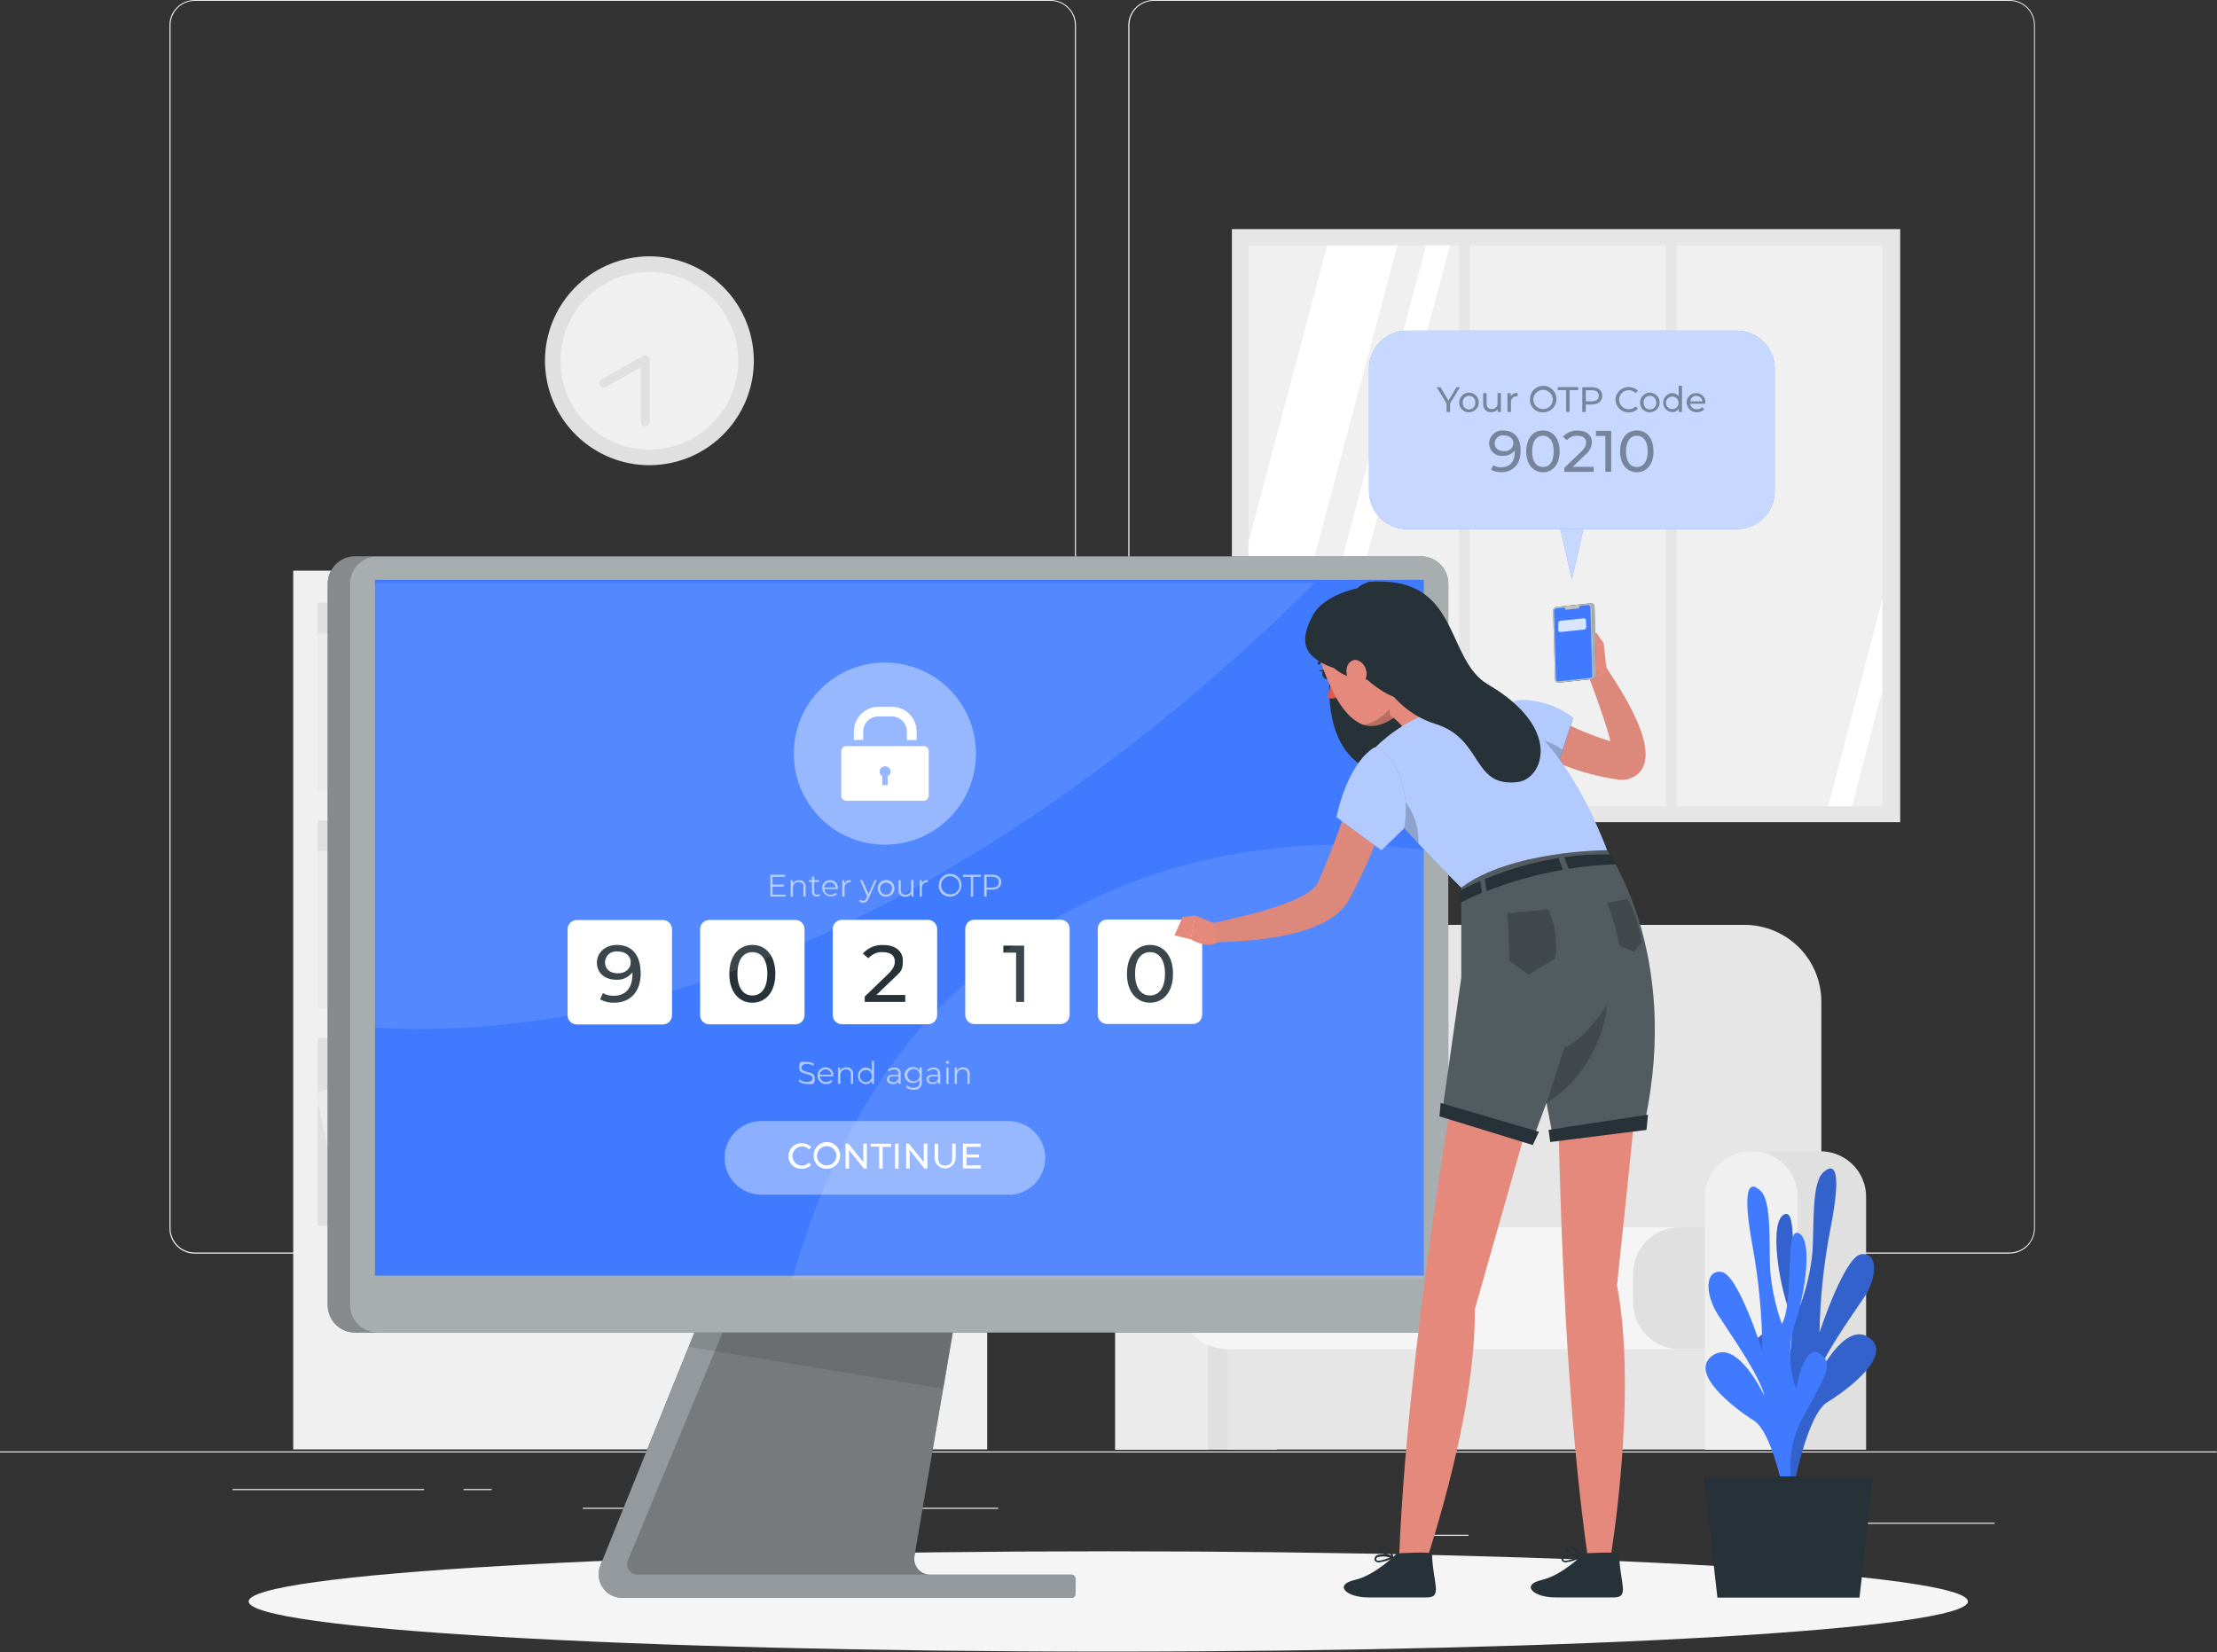 <?xml version="1.0" encoding="UTF-8"?>
<svg id="Layer_1" data-name="Layer 1" xmlns="http://www.w3.org/2000/svg" version="1.1" viewBox="0 0 2210 1647">
  <rect x="0" y="0" width="2210" height="1647" fill="#333333" stroke="none"/>
  <defs>
    <style>
      .cls-1 { fill: #de5753; }

      .cls-1, .cls-2, .cls-3, .cls-4, .cls-5, .cls-6, .cls-7, .cls-8, .cls-9, .cls-10, .cls-11, .cls-12, .cls-13, .cls-14, .cls-15, .cls-16, .cls-17, .cls-18, .cls-19, .cls-20 {
        stroke-width: 0px;
      }

      .cls-2 { fill: #dc897c; }

      .cls-3 { fill: #f5f5f5; }

      .cls-4 { fill: #407bff; }

      .cls-5 { fill: #ebebeb; }

      .cls-6 { fill: #e4897b; }

      .cls-7 { fill: #263238; }

      .cls-8, .cls-10, .cls-11, .cls-12, .cls-13, .cls-14, .cls-16, .cls-19, .cls-20 { isolation: isolate; }

      .cls-8, .cls-10, .cls-11, .cls-12, .cls-14, .cls-16, .cls-17, .cls-20 { fill: #fff; }

      .cls-8, .cls-19 { opacity: .2; }

      .cls-9 { fill: #e0e0e0; }

      .cls-10, .cls-21 { opacity: .5; }

      .cls-11, .cls-22 { opacity: .6; }

      .cls-12 { opacity: .8; }

      .cls-13, .cls-16 { opacity: .1; }

      .cls-13, .cls-19 { fill: #000; }

      .cls-14 { opacity: .7; }

      .cls-15 { fill: #f0f0f0; }

      .cls-18 { fill: #e6e6e6; }

      .cls-20 { opacity: .4; }

      /* Animation for password1, password2, passwordcopy, messagebubble */
      @keyframes fade {
        0%, 100% { opacity: 0; }
        50% { opacity: 1; }
      }

      #messagebubble {
      animation: fade 5s infinite;
      }

      #password2, #passwordcopy {
        animation: fade 5s infinite;
      }

       #password1 {
        animation: fade 12s infinite;
      }

    </style>
  </defs>
  <path class="cls-5" d="M2209.7,1446.9H0v1.1h2209.7v-1.1Z"/>
  <path class="cls-5" d="M1988.3,1518h-146.4v1.1h146.4v-1.1Z"/>
  <path class="cls-5" d="M1463.8,1530h-38.4v1.1h38.4v-1.1Z"/>
  <path class="cls-5" d="M1837.5,1477h-84.8v1.1h84.8v-1.1Z"/>
  <path class="cls-5" d="M422.7,1484.4h-190.9v1.1h190.9v-1.1Z"/>
  <path class="cls-5" d="M490.1,1484.4h-28v1.1h28v-1.1Z"/>
  <path class="cls-5" d="M995,1503.1h-414v1.1h414v-1.1Z"/>
  <path class="cls-5" d="M1047.4,1249.8H194.1c-6.7,0-13.1-2.7-17.8-7.4-4.7-4.7-7.4-11.1-7.4-17.8V25c0-6.6,2.7-13,7.5-17.7C181,2.6,187.4,0,194.1,0h853.3c6.7,0,13.1,2.7,17.8,7.4,4.7,4.7,7.4,11.2,7.4,17.8v1199.3c0,6.7-2.7,13.1-7.4,17.8s-11.2,7.4-17.8,7.4ZM194.1.9c-6.4,0-12.5,2.6-17,7.1-4.5,4.5-7.1,10.7-7.1,17v1199.5c0,6.4,2.5,12.5,7.1,17,4.5,4.5,10.6,7.1,17,7.1h853.3c6.4,0,12.5-2.6,17-7.1,4.5-4.5,7.1-10.7,7.1-17V25c0-6.4-2.6-12.5-7.1-17-4.5-4.5-10.6-7.1-17-7.1H194.1Z"/>
  <path class="cls-5" d="M2003.3,1249.8h-853.4c-6.7,0-13.1-2.7-17.8-7.4s-7.4-11.1-7.4-17.8V25c0-6.7,2.8-13,7.5-17.7,4.7-4.7,11.1-7.3,17.8-7.3h853.4c6.6,0,13,2.7,17.7,7.3,4.7,4.7,7.4,11,7.4,17.7v1199.5c0,6.7-2.7,13.1-7.4,17.8s-11.1,7.4-17.8,7.4ZM1150,.9c-6.4,0-12.5,2.6-17,7.1-4.5,4.5-7.1,10.7-7.1,17v1199.5c0,6.4,2.6,12.5,7.1,17,4.5,4.5,10.7,7.1,17,7.1h853.4c6.4,0,12.5-2.6,17.1-7.1,4.5-4.5,7.1-10.7,7.1-17V25c0-6.4-2.5-12.5-7.1-17-4.5-4.5-10.7-7.1-17.1-7.1h-853.4Z"/>
  <path class="cls-15" d="M984.1,568.9H292.3v876h691.8v-876Z"/>
  <path class="cls-9" d="M959.7,600.9H316.8v187.3h642.9v-187.3Z"/>
  <path class="cls-5" d="M353.3,631.2h-36.5v157h36.5v-157Z"/>
  <path class="cls-5" d="M529.9,631.2h-36.5v157h36.5v-157Z"/>
  <path class="cls-5" d="M730.3,627.2l-36,6.2,26.7,154.7,36-6.2-26.7-154.7Z"/>
  <path class="cls-5" d="M398.5,651.9h-36.5v136.3h36.5v-136.3Z"/>
  <path class="cls-5" d="M482.5,651.9h-36.5v136.3h36.5v-136.3Z"/>
  <path class="cls-5" d="M694.3,651.9h-36.5v136.3h36.5v-136.3Z"/>
  <path class="cls-5" d="M577.8,647.2l-35.6,7.9,29.6,133,35.6-7.9-29.6-133Z"/>
  <path class="cls-5" d="M430.1,623.4h-18.3v164.8h18.3v-164.8Z"/>
  <path class="cls-5" d="M647.3,623.4h-18.3v164.8h18.3v-164.8Z"/>
  <path class="cls-9" d="M316.8,1005.1h642.9v-187.3H316.8v187.3Z"/>
  <path class="cls-5" d="M923.2,1005.1h36.5v-157h-36.5v157Z"/>
  <path class="cls-5" d="M746.6,1005.1h36.5v-157h-36.5v157Z"/>
  <path class="cls-5" d="M519.4,999l36,6.2,26.7-154.7-36-6.2-26.7,154.7Z"/>
  <path class="cls-5" d="M877.9,1005.1h36.5v-136.3h-36.5v136.3Z"/>
  <path class="cls-5" d="M794,1005.1h36.5v-136.3h-36.5v136.3Z"/>
  <path class="cls-5" d="M582.1,1005.1h36.5v-136.3h-36.5v136.3Z"/>
  <path class="cls-5" d="M669.1,997.2l35.6,7.9,29.6-133-35.6-7.9-29.6,133Z"/>
  <path class="cls-5" d="M846.3,1005.1h18.3v-164.8h-18.3v164.8Z"/>
  <path class="cls-5" d="M629.1,1005.1h18.3v-164.8h-18.3v164.8Z"/>
  <path class="cls-5" d="M353.3,848.2h-36.5v157h36.5v-157Z"/>
  <path class="cls-5" d="M398.5,868.8h-36.5v136.3h36.5v-136.3Z"/>
  <path class="cls-5" d="M482.5,868.8h-36.5v136.3h36.5v-136.3Z"/>
  <path class="cls-5" d="M430.1,840.3h-18.3v164.8h18.3v-164.8Z"/>
  <path class="cls-9" d="M959.7,1034.8H316.8v187.3h642.9v-187.3Z"/>
  <path class="cls-5" d="M722.3,1065.1h-36.5v157h36.5v-157Z"/>
  <path class="cls-5" d="M922.8,1061.2l-36,6.2,26.7,154.7,36-6.2-26.7-154.7Z"/>
  <path class="cls-5" d="M590.9,1085.8h-36.5v136.3h36.5v-136.3Z"/>
  <path class="cls-5" d="M674.9,1085.8h-36.5v136.3h36.5v-136.3Z"/>
  <path class="cls-5" d="M886.7,1085.8h-36.5v136.3h36.5v-136.3Z"/>
  <path class="cls-5" d="M770.3,1081.1l-35.6,7.9,29.6,133,35.6-7.9-29.6-133.1Z"/>
  <path class="cls-5" d="M622.5,1057.3h-18.3v164.8h18.3v-164.8Z"/>
  <path class="cls-5" d="M839.7,1057.3h-18.3v164.8h18.3v-164.8Z"/>
  <path class="cls-5" d="M502.6,1061.2l-36,6.2,26.7,154.7,36-6.2-26.7-154.7Z"/>
  <path class="cls-5" d="M466.6,1085.8h-36.5v136.3h36.5v-136.3Z"/>
  <path class="cls-5" d="M350.1,1081.1l-35.6,7.9,29.6,133,35.6-7.9-29.6-133Z"/>
  <path class="cls-5" d="M419.6,1057.3h-18.3v164.8h18.3v-164.8Z"/>
  <path class="cls-18" d="M1349.1,922h389.9c10.1,0,20,2,29.3,5.8,9.3,3.9,17.8,9.5,24.9,16.6,7.1,7.1,12.8,15.6,16.6,24.9,3.8,9.3,5.8,19.3,5.8,29.4v304.4h-542.8v-304.4c0-20.3,8-39.8,22.3-54.2,14.3-14.4,33.8-22.5,54.1-22.6Z"/>
  <path class="cls-9" d="M1157.3,1147.7h69.7c6,0,11.9,1.1,17.5,3.4,5.5,2.3,10.6,5.6,14.8,9.9,4.2,4.2,7.6,9.3,9.9,14.8,2.3,5.5,3.5,11.5,3.5,17.5v251.9h-161v-251.9c0-6,1.2-11.9,3.5-17.4,2.3-5.5,5.6-10.6,9.9-14.8,4.2-4.2,9.2-7.6,14.8-9.9,5.5-2.3,11.4-3.5,17.4-3.5Z"/>
  <path class="cls-5" d="M1157.3,1147.7h1.5c6,0,11.9,1.2,17.4,3.5,5.5,2.3,10.6,5.6,14.8,9.9,4.2,4.2,7.6,9.3,9.9,14.8,2.3,5.5,3.5,11.4,3.4,17.4v251.9h-92.5v-251.9c0-6,1.2-11.9,3.5-17.4,2.3-5.5,5.6-10.6,9.9-14.8,4.2-4.2,9.2-7.6,14.8-9.9,5.5-2.3,11.4-3.5,17.4-3.5Z"/>
  <path class="cls-18" d="M1758.8,1329.3h-535v115.7h535v-115.7Z"/>
  <path class="cls-3" d="M1739,1223.5h-516c-25.6,0-46.3,20.7-46.3,46.3v28.8c0,25.6,20.7,46.3,46.3,46.3h516c25.6,0,46.3-20.7,46.3-46.3v-28.8c0-25.6-20.7-46.3-46.3-46.3Z"/>
  <path class="cls-9" d="M1738.1,1223.5h-63.9c-25.6,0-46.3,20.7-46.3,46.3v28.8c0,25.6,20.7,46.3,46.3,46.3h63.9c25.6,0,46.3-20.7,46.3-46.3v-28.8c0-25.6-20.7-46.3-46.3-46.3Z"/>
  <path class="cls-9" d="M1745,1147.7h69.8c6,0,11.9,1.2,17.4,3.5,5.5,2.3,10.5,5.6,14.8,9.9,4.2,4.2,7.6,9.2,9.8,14.8,2.3,5.5,3.5,11.4,3.4,17.4v251.9h-160.7v-251.9c0-6,1.1-11.9,3.4-17.4,2.3-5.5,5.6-10.6,9.8-14.8,4.2-4.2,9.2-7.6,14.8-9.9s11.4-3.5,17.4-3.5Z"/>
  <path class="cls-15" d="M1745,1147.7h1.5c6,0,11.9,1.2,17.4,3.5,5.5,2.3,10.5,5.6,14.8,9.9,4.2,4.2,7.6,9.2,9.8,14.8,2.3,5.5,3.5,11.4,3.4,17.4v251.9h-92.4v-251.9c0-6,1.1-11.9,3.4-17.4,2.3-5.5,5.6-10.6,9.8-14.8,4.2-4.2,9.2-7.6,14.8-9.9s11.4-3.5,17.4-3.5Z"/>
  <path class="cls-9" d="M664,462.4c56.7-9.2,95.3-62.7,86.1-119.4s-62.7-95.3-119.4-86.1c-56.7,9.2-95.3,62.7-86.1,119.4,9.2,56.7,62.7,95.3,119.4,86.1Z"/>
  <path class="cls-15" d="M661.5,447.1c48.3-7.8,81-53.3,73.2-101.6-7.8-48.3-53.3-81-101.6-73.2-48.3,7.8-81,53.3-73.2,101.6,7.8,48.3,53.3,81,101.6,73.2Z"/>
  <path class="cls-15" d="M643.2,420.5v-61.9l-41,23.2"/>
  <path class="cls-9" d="M643.2,424.9c-1.2,0-2.3-.5-3.1-1.3-.8-.8-1.3-2-1.3-3.1v-54.3l-34.4,19.5c-1,.6-2.2.7-3.4.4-1.1-.3-2.1-1.1-2.7-2.1-.6-1-.7-2.2-.4-3.3.3-1.1,1-2.1,2.1-2.7l41-23.2c.7-.4,1.4-.6,2.2-.6.8,0,1.5.2,2.2.6.7.4,1.2.9,1.6,1.6.4.7.6,1.4.6,2.2v61.9c0,1.2-.5,2.3-1.3,3.1-.8.8-2,1.3-3.1,1.3Z"/>
  <path class="cls-18" d="M1894.2,228.4h-666.2v591.2h666.2V228.4Z"/>
  <path class="cls-15" d="M1876.6,244.6h-632v559.1h632V244.6Z"/>
  <path class="cls-17" d="M1392.9,244.6l-148.3,557.9v-262.1l78.3-295.7h70Z"/>
  <path class="cls-17" d="M1445.5,244.6l-149.6,559.1h-23.9l149.6-559.1h23.9Z"/>
  <path class="cls-17" d="M1876.6,597.4v89.3l-30.3,117h-23.9l54.1-206.3Z"/>
  <path class="cls-18" d="M1465.1,234.6h-10.7v581.6h10.7V234.6Z"/>
  <path class="cls-18" d="M1671.4,234.6h-10.7v581.6h10.7V234.6Z"/>
  <path class="cls-3" d="M1104.8,1646.5c473.2,0,856.9-22.4,856.9-50s-383.6-50-856.9-50-856.9,22.4-856.9,50,383.6,50,856.9,50Z"/>
  <path class="cls-4" d="M1776.1,1485.9s21-45.8-3-91c-24-45.2-30.9-55.8-15.7-65,15.3-9.3,22.3,36.1,22.3,36.1,7.6-20.5,8.3-42.9,2.2-63.9-10.6-32.7-17.3-85.9-2.8-91.6,14.5-5.7,2.8,66.3,15.4,91,6.4-17.3,10.6-35.3,12.3-53.6,1.7-26.2-1-68.1,10.5-78.9,11.4-10.7,18.8-3.3,7.6,54.6-6.8,34.6-10.5,69.7-11.2,105,0,0,24.9-76,41.6-78.2,16.8-2.2,16.7,22.4,2.4,43.7-14.3,21.3-41.9,59.6-46.4,79.2,0,0,27.4-57.2,51.9-39.8,24.6,17.4-21.4,52-41.9,64.5-20.5,12.5-34.7,90.6-34.7,90.6l-10.6-2.9Z"/>
  <path class="cls-19" d="M1776.1,1485.9s21-45.8-3-91c-24-45.2-30.9-55.8-15.7-65,15.3-9.3,22.3,36.1,22.3,36.1,7.6-20.5,8.3-42.9,2.2-63.9-10.6-32.7-17.3-85.9-2.8-91.6,14.5-5.7,2.8,66.3,15.4,91,6.4-17.3,10.6-35.3,12.3-53.6,1.7-26.2-1-68.1,10.5-78.9,11.4-10.7,18.8-3.3,7.6,54.6-6.8,34.6-10.5,69.7-11.2,105,0,0,24.9-76,41.6-78.2,16.8-2.2,16.7,22.4,2.4,43.7-14.3,21.3-41.9,59.6-46.4,79.2,0,0,27.4-57.2,51.9-39.8,24.6,17.4-21.4,52-41.9,64.5-20.5,12.5-34.7,90.6-34.7,90.6l-10.6-2.9Z"/>
  <path class="cls-4" d="M1792.7,1504.7s-20.5-46.1,4.1-90.9c24.5-44.8,31.6-55.3,16.4-64.8-15.2-9.4-22.8,35.8-22.8,35.8-7.3-20.6-7.8-43-1.5-63.9,11-32.5,18.3-85.7,3.9-91.6-14.5-5.9-3.6,66.3-16.5,90.7-6.2-17.3-10.2-35.4-11.7-53.8-1.4-26.2,1.8-68.1-9.5-79-11.4-10.9-18.8-3.6-8.2,54.5,6.3,34.7,9.7,69.8,9.9,105.1,0,0-24-76.3-40.7-78.8-16.7-2.4-17,22.1-2.9,43.7,14,21.6,41.2,60.2,45.6,79.9,0,0-26.5-57.5-51.4-40.4-24.9,17.1,20.8,52.3,41.1,65.1,20.3,12.8,33.7,91.2,33.7,91.2l10.5-2.9Z"/>
  <path class="cls-7" d="M1698.4,1471.8h168.9l-13.7,120.9h-141.6l-13.7-120.9Z"/>
  <path class="cls-7" d="M1072.1,1573.3v15.9c0,.5,0,.9-.3,1.4-.2.4-.4.8-.8,1.2-.3.3-.7.6-1.2.8-.4.2-.9.3-1.4.3h-448.2c-3.8,0-7.6-.9-11-2.7-3.4-1.8-6.3-4.4-8.4-7.6-2.1-3.2-3.5-6.8-3.9-10.6-.4-3.8.1-7.7,1.5-11.2l142-351.8,229.5,1.5-7.8,45.6-50.6,295.4c-.4,2.2-.3,4.5.3,6.7.6,2.2,1.7,4.2,3.1,6,1.5,1.7,3.3,3.1,5.3,4.1,2.1,1,4.3,1.5,6.6,1.5h141.4c.5,0,.9,0,1.4.3.4.2.8.4,1.2.8.3.3.6.7.8,1.2.2.4.3.9.3,1.4Z"/>
  <path class="cls-10" d="M1072.1,1573.3v15.9c0,.5,0,.9-.3,1.4-.2.4-.4.8-.8,1.2-.3.3-.7.6-1.2.8-.4.2-.9.3-1.4.3h-448.2c-3.8,0-7.6-.9-11-2.7-3.4-1.8-6.3-4.4-8.4-7.6-2.1-3.2-3.5-6.8-3.9-10.6-.4-3.8.1-7.7,1.5-11.2l88.1-218.1,54-133.7,229.5,1.5-7.8,45.6-22.1,128.5-28.6,167c-.4,2.2-.3,4.5.3,6.7.6,2.2,1.7,4.2,3.1,6,1.5,1.7,3.3,3.1,5.3,4.1,2.1,1,4.3,1.5,6.6,1.5h141.4c.5,0,.9,0,1.4.2.4.2.8.4,1.2.8.3.3.6.7.8,1.2.2.4.3.9.3,1.4Z"/>
  <path class="cls-19" d="M927.1,1569.7h-291.7c-1.7,0-3.3-.4-4.8-1.2s-2.7-1.9-3.7-3.3c-.9-1.4-1.5-3-1.7-4.7-.2-1.7,0-3.4.7-4.9l124.5-299.5h211.8l-50.6,295.4c-.4,2.2-.3,4.6.3,6.7.6,2.2,1.7,4.2,3.1,6,1.5,1.7,3.3,3.1,5.4,4.1,2.1,1,4.3,1.5,6.6,1.5Z"/>
  <path class="cls-13" d="M970.2,1210.4l-7.8,45.7-22.1,128.5-253.6-41.9,54-133.7,229.5,1.6Z"/>
  <path class="cls-7" d="M1416.5,554.6H353.9c-3.6,0-7.1.7-10.4,2.1-3.3,1.4-6.3,3.4-8.8,5.9-2.5,2.5-4.5,5.5-5.9,8.8-1.4,3.3-2.1,6.8-2.1,10.4v719.4c0,7.2,2.9,14.1,8,19.2,5.1,5.1,12,8,19.2,8h1062.6c7.2,0,14.1-2.9,19.2-8,5.1-5.1,8-12,8-19.2v-719.4c0-7.2-2.9-14.1-8-19.2-5.1-5.1-12-8-19.2-8Z"/>
  <path class="cls-11" d="M1416.5,554.6H353.9c-3.6,0-7.1.7-10.4,2.1-3.3,1.4-6.3,3.4-8.8,5.9-2.5,2.5-4.5,5.5-5.9,8.8-1.4,3.3-2.1,6.8-2.1,10.4v719.4c0,7.2,2.9,14.1,8,19.2,5.1,5.1,12,8,19.2,8h1062.6c7.2,0,14.1-2.9,19.2-8,5.1-5.1,8-12,8-19.2v-719.4c0-7.2-2.9-14.1-8-19.2-5.1-5.1-12-8-19.2-8Z"/>
  <path class="cls-19" d="M376.4,1328.4h-22.5c-7.2,0-14.1-2.8-19.2-7.9-5.1-5.1-8-12-8-19.2v-719.4c0-3.6.7-7.1,2.1-10.4,1.4-3.3,3.4-6.3,5.9-8.8,2.5-2.5,5.5-4.5,8.8-5.9,3.3-1.4,6.8-2.1,10.4-2.1h22.5c-3.6,0-7.1.7-10.5,2-3.3,1.4-6.3,3.4-8.9,5.9-2.5,2.5-4.6,5.5-5.9,8.8-1.4,3.3-2.1,6.9-2.1,10.4v719.4c0,3.6.7,7.1,2.1,10.4,1.4,3.3,3.4,6.3,5.9,8.8,2.5,2.5,5.6,4.5,8.9,5.9,3.3,1.3,6.9,2,10.4,2Z"/>
  <path class="cls-4" d="M1419.3,578H373.8v693.7h1045.5v-693.7Z"/>
  <path class="cls-20" d="M882.1,842.1c50.1,0,90.8-40.6,90.8-90.8s-40.6-90.8-90.8-90.8-90.8,40.6-90.8,90.8,40.6,90.8,90.8,90.8Z"/>
  <path class="cls-17" d="M860.5,737.5v-8.3c0-4,1.6-7.8,4.4-10.6,2.8-2.8,6.6-4.4,10.6-4.4h13.3c2,0,3.9.3,5.8,1.1,1.8.7,3.5,1.8,4.9,3.2,1.4,1.4,2.5,3,3.3,4.9.8,1.8,1.2,3.8,1.2,5.8v8.5h9.7v-8.5c0-6.5-2.6-12.8-7.2-17.4-4.6-4.6-10.9-7.2-17.4-7.2h-13.3c-6.5,0-12.8,2.6-17.4,7.2-4.6,4.6-7.2,10.9-7.2,17.4v8.5l9.5-.2Z"/>
  <path class="cls-17" d="M838.6,748.7v44.6c0,.7.1,1.3.4,1.9.2.6.6,1.1,1.1,1.6.5.5,1,.8,1.6,1.1.6.2,1.2.4,1.9.4h77.2c.6,0,1.3-.1,1.9-.4.6-.2,1.1-.6,1.6-1.1.5-.5.8-1,1.1-1.6.2-.6.4-1.2.4-1.9v-44.6c0-1.3-.5-2.6-1.5-3.5-.9-.9-2.2-1.4-3.5-1.4h-77.2c-.7,0-1.3.1-1.9.4-.6.2-1.1.6-1.6,1.1s-.8,1-1.1,1.6c-.2.6-.4,1.2-.4,1.9ZM884.9,773.9v8.8h-5.4v-8.8c-.8-.4-1.5-1.1-1.9-1.9-.5-.8-.8-1.7-.8-2.6,0-1.5.6-2.9,1.6-3.9,1-1,2.4-1.6,3.9-1.6s2.9.6,3.9,1.6c1,1,1.6,2.4,1.6,3.9,0,.9-.4,1.8-.9,2.6-.5.8-1.2,1.4-2,1.8Z"/>
  <path class="cls-17" d="M660.7,917.2h-85.7c-5.1,0-9.2,4.1-9.2,9.2v85.7c0,5.1,4.1,9.2,9.2,9.2h85.7c5.1,0,9.2-4.1,9.2-9.2v-85.7c0-5.1-4.1-9.2-9.2-9.2Z"/>
  <path class="cls-17" d="M792.8,917.1h-85.7c-5.1,0-9.2,4.1-9.2,9.2v85.7c0,5.1,4.1,9.2,9.2,9.2h85.7c5.1,0,9.2-4.1,9.2-9.2v-85.7c0-5.1-4.1-9.2-9.2-9.2Z"/>
  <path class="cls-17" d="M925,917h-85.7c-5.1,0-9.2,4.1-9.2,9.2v85.7c0,5.1,4.1,9.2,9.2,9.2h85.7c5.1,0,9.2-4.1,9.2-9.2v-85.7c0-5.1-4.1-9.2-9.2-9.2Z"/>
  <path class="cls-17" d="M1057.1,916.8h-85.7c-5.1,0-9.2,4.1-9.2,9.2v85.7c0,5.1,4.1,9.2,9.2,9.2h85.7c5.1,0,9.2-4.1,9.2-9.2v-85.7c0-5.1-4.1-9.2-9.2-9.2Z"/>
  <path class="cls-17" d="M1189.2,916.7h-85.7c-5.1,0-9.2,4.1-9.2,9.2v85.7c0,5.1,4.1,9.2,9.2,9.2h85.7c5.1,0,9.2-4.1,9.2-9.2v-85.7c0-5.1-4.1-9.2-9.2-9.2Z"/>
  <g id="password1">
    <path class="cls-7" d="M1123.4,970.8c0-18.3,9.8-28.8,23-28.8s22.9,10.4,22.9,28.8-9.8,28.8-22.9,28.8-23-10.4-23-28.8ZM1161.3,970.8c0-14.4-6.1-21.6-14.9-21.6s-14.9,7.2-14.9,21.6,6.1,21.6,14.9,21.6,14.9-7.2,14.9-21.6Z"/>
    <path class="cls-7" d="M638.7,970.1c0,19.2-10.9,29.5-26.5,29.5-4.9.2-9.7-1-14-3.3l2.8-6.3c3.3,1.9,7,2.8,10.8,2.7,11.4,0,18.6-7.2,18.6-21.3v-2c-1.9,2.5-4.4,4.4-7.2,5.7-2.8,1.3-5.9,1.8-9,1.6-11.2,0-19.2-6.7-19.2-17s8.8-17.7,19.8-17.7c15.3,0,23.8,10.2,23.8,28.1ZM628.8,959.4c0-5.8-4.4-10.9-13.3-10.9-1.5-.2-3.1,0-4.6.4-1.5.5-2.9,1.2-4,2.3-1.2,1-2.1,2.3-2.8,3.7-.6,1.4-1,3-1,4.5,0,6.6,4.9,10.9,12.8,10.9s12.8-4.7,12.8-10.9Z"/>
    <path class="cls-7" d="M727,970.8c0-18.3,9.8-28.8,23-28.8s22.9,10.4,22.9,28.8-9.8,28.8-22.9,28.8-23-10.4-23-28.8ZM764.9,970.8c0-14.4-6.1-21.6-14.9-21.6s-14.9,7.2-14.9,21.6,6.1,21.6,14.9,21.6,14.9-7.2,14.9-21.6Z"/>
    <path class="cls-7" d="M902.4,991.9v6.9h-40.4v-5.3l22.9-22.1c6-5.8,7.1-9.3,7.1-12.9,0-5.8-4.1-9.3-12-9.3-2.7-.2-5.4.3-7.9,1.4-2.5,1.1-4.7,2.7-6.5,4.7l-5.5-4.7c2.6-2.9,5.8-5.1,9.3-6.6,3.6-1.5,7.4-2.1,11.3-1.9,11.7,0,19.3,6,19.3,15.6s-1.6,10.4-9.2,17.7l-17.2,16.5h28.9Z"/>
    <path class="cls-7" d="M1020.9,942.7v56.1h-8v-49.1h-12.7v-7h20.7Z"/>
  </g>
  <g class="cls-22">
    <path class="cls-17" d="M783.2,891.8v2h-15.3v-21.7h14.8v2h-12.6v7.7h11.2v2.1h-11.2v8h13Z"/>
    <path class="cls-17" d="M803.1,884.3v9.5h-2.2v-9.2c.1-.7,0-1.4,0-2.1-.2-.7-.5-1.3-1-1.8-.5-.5-1.1-.9-1.7-1.1-.7-.2-1.4-.3-2.1-.2-.8,0-1.6,0-2.3.3-.7.3-1.4.7-1.9,1.3-.5.6-1,1.2-1.2,2-.3.7-.3,1.5-.3,2.3v8.6h-2.2v-16.3h2.1v3c.7-1,1.6-1.8,2.7-2.4,1.1-.5,2.3-.8,3.5-.7.9,0,1.8,0,2.7.4.9.3,1.6.8,2.3,1.5.6.7,1.1,1.5,1.4,2.3.3.9.4,1.8.3,2.7Z"/>
    <path class="cls-17" d="M817.6,892.7c-1,.8-2.2,1.2-3.4,1.1-.6,0-1.3,0-1.9-.3-.6-.2-1.1-.6-1.6-1-.5-.5-.8-1-1-1.6-.2-.6-.3-1.2-.3-1.9v-9.7h-2.9v-1.9h2.9v-3.5h2.2v3.5h4.9v1.9h-4.9v9.7c0,1.9,1,3,2.8,3,.9,0,1.7-.3,2.4-.8l.8,1.4Z"/>
    <path class="cls-17" d="M835.3,886.3h-13.6c.1,1.6.8,3.1,2,4.2,1.2,1.1,2.8,1.6,4.4,1.5.9,0,1.9-.1,2.7-.5.9-.4,1.6-.9,2.3-1.6l1.2,1.4c-1.2,1.1-2.7,1.9-4.3,2.2-1.6.3-3.3.2-4.8-.4-1.5-.6-2.9-1.6-3.9-2.9-1-1.3-1.6-2.9-1.8-4.5,0-1.1.1-2.2.5-3.2.4-1,1-1.9,1.7-2.7.7-.8,1.6-1.4,2.6-1.8,1-.4,2.1-.6,3.1-.6,1.1,0,2.1.2,3.1.6,1,.4,1.9,1,2.6,1.8.7.8,1.3,1.7,1.7,2.7.4,1,.5,2.1.4,3.2v.7ZM821.6,884.7h11.5c-.1-1.4-.8-2.8-1.9-3.8-1.1-1-2.5-1.5-3.9-1.5s-2.8.5-3.9,1.5c-1.1,1-1.7,2.3-1.9,3.8Z"/>
    <path class="cls-17" d="M847.9,877.4v2.1h-.5c-.8,0-1.6,0-2.3.4-.7.3-1.4.7-1.9,1.3s-.9,1.3-1.1,2c-.2.7-.3,1.5-.2,2.3v8.3h-2.3v-16.3h2.1v3.2c.6-1.1,1.5-2,2.6-2.6,1.1-.6,2.3-.8,3.6-.7Z"/>
    <path class="cls-17" d="M873.9,877.5l-8.1,18.3c-1.4,3.2-3.1,4.2-5.4,4.2-.7,0-1.4,0-2.1-.4-.7-.3-1.3-.6-1.8-1.2l1-1.6c.4.4.8.7,1.3.9.5.2,1.1.3,1.6.3,1.5,0,2.4-.7,3.4-2.7l.7-1.6-7.1-16.3h2.3l6.1,13.8,6.1-13.8h2Z"/>
    <path class="cls-17" d="M875,885.6c0-1.6.5-3.3,1.4-4.6.9-1.4,2.2-2.4,3.7-3.1,1.5-.6,3.2-.8,4.8-.5,1.6.3,3.1,1.1,4.3,2.3,1.2,1.2,2,2.6,2.3,4.3.3,1.6.2,3.3-.5,4.8-.6,1.5-1.7,2.8-3.1,3.7-1.4.9-3,1.4-4.6,1.4-1.1,0-2.2-.1-3.2-.5-1-.4-2-1-2.7-1.8-.8-.8-1.4-1.7-1.8-2.7-.4-1-.6-2.1-.6-3.2ZM889.4,885.6c0-1.2-.5-2.3-1.2-3.3s-1.7-1.7-2.8-2.1c-1.1-.4-2.3-.5-3.5-.2-1.2.3-2.2.9-3,1.7-.8.9-1.4,1.9-1.6,3.1-.2,1.2,0,2.4.4,3.5.5,1.1,1.3,2,2.2,2.7,1,.6,2.2,1,3.3,1,.8,0,1.6-.2,2.3-.5.7-.3,1.4-.8,2-1.4.5-.6,1-1.3,1.2-2.1.3-.8.4-1.6.3-2.4h.1Z"/>
    <path class="cls-17" d="M910.6,877.5v16.3h-2.1v-3c-.6,1-1.5,1.8-2.5,2.4-1,.6-2.2.8-3.4.8-.9,0-1.9,0-2.8-.3-.9-.3-1.7-.8-2.3-1.5-.7-.7-1.2-1.5-1.5-2.4-.3-.9-.4-1.8-.3-2.8v-9.5h2.2v9.2c-.1.7,0,1.4,0,2.1s.5,1.3,1,1.8c.5.5,1.1.9,1.7,1.1.7.2,1.4.3,2.1.2.8,0,1.5,0,2.3-.4.7-.3,1.4-.7,1.9-1.3.5-.6.9-1.2,1.2-2,.2-.7.3-1.5.2-2.3v-8.6h2.2Z"/>
    <path class="cls-17" d="M925,877.4v2.1h-.5c-.8,0-1.6,0-2.3.4-.7.3-1.4.7-1.9,1.3-.5.6-.9,1.3-1.1,2-.2.7-.3,1.5-.2,2.3v8.3h-2.2v-16.3h2.1v3.2c.6-1.1,1.5-2,2.5-2.6,1.1-.6,2.3-.8,3.6-.7Z"/>
    <path class="cls-17" d="M935.8,882.9c0-2.3.5-4.5,1.7-6.4,1.2-1.9,3-3.5,5-4.4,2.1-.9,4.4-1.2,6.6-.8,2.2.4,4.3,1.4,5.9,3,1.6,1.6,2.8,3.6,3.2,5.8.5,2.2.3,4.5-.6,6.6-.9,2.1-2.3,3.9-4.2,5.2-1.9,1.3-4.1,2-6.4,2-1.5,0-3-.2-4.3-.7-1.4-.5-2.6-1.3-3.7-2.4-1.1-1-1.9-2.3-2.5-3.6-.6-1.4-.9-2.8-.9-4.3ZM956.3,882.9c0-1.8-.4-3.6-1.4-5.2-1-1.5-2.4-2.7-4.1-3.5-1.7-.7-3.5-.9-5.3-.6-1.8.3-3.4,1.2-4.7,2.5-1.3,1.3-2.2,2.9-2.5,4.7-.3,1.8-.1,3.6.6,5.3.7,1.7,1.9,3.1,3.5,4.1,1.5,1,3.3,1.5,5.2,1.4,2.3,0,4.6-.9,6.2-2.6,1.7-1.7,2.6-3.9,2.6-6.2Z"/>
    <path class="cls-17" d="M967.6,874.1h-7.6v-2h17.7v2h-7.6v19.7h-2.3v-19.7Z"/>
    <path class="cls-17" d="M998.1,879.5c0,4.4-3.4,7.4-8.8,7.4h-5.8v6.8h-2.4v-21.7h8.1c5.6,0,8.9,3,8.9,7.5ZM995.8,879.5c0-3.5-2.3-5.5-6.6-5.5h-5.7v10.8h5.7c4.3,0,6.6-1.9,6.6-5.3Z"/>
  </g>
  <g class="cls-22">
    <path class="cls-17" d="M796.1,1077.8l.9-1.7c2,1.7,4.5,2.7,7.2,2.6,4,0,5.8-1.7,5.8-3.8,0-5.9-13.3-2.3-13.3-10.3s2.5-5.9,8-5.9c2.4,0,4.7.6,6.7,1.9l-.8,1.8c-1.8-1.1-3.9-1.8-6-1.8-3.9,0-5.7,1.8-5.7,3.9,0,5.9,13.3,2.3,13.3,10.2s-2.5,5.9-8,5.9c-2.9.1-5.8-.9-8-2.8Z"/>
    <path class="cls-17" d="M830.8,1073h-13.6c.1,1.6.8,3.1,2,4.2,1.2,1.1,2.8,1.6,4.4,1.5.9,0,1.9-.2,2.7-.5.9-.4,1.6-.9,2.3-1.6l1.2,1.4c-.8.9-1.7,1.6-2.8,2.1s-2.3.7-3.4.6c-1.1,0-2.2-.1-3.3-.5-1.1-.4-2-1-2.8-1.8-.8-.8-1.4-1.7-1.9-2.8-.4-1-.6-2.2-.6-3.3,0-1.1.1-2.2.5-3.2.4-1,1-1.9,1.7-2.7.7-.8,1.6-1.4,2.6-1.8,1-.4,2.1-.6,3.1-.6,1.1,0,2.1.2,3.1.6,1,.4,1.9,1,2.6,1.8.7.8,1.3,1.7,1.7,2.7.4,1,.5,2.1.4,3.2,0,0,0,.4,0,.7ZM817.2,1071.4h11.5c-.1-1.5-.8-2.8-1.9-3.8-1.1-1-2.5-1.5-3.9-1.5s-2.8.5-3.9,1.5c-1.1,1-1.7,2.3-1.9,3.8Z"/>
    <path class="cls-17" d="M850.4,1071v9.5h-2.2v-9.2c.1-.7,0-1.4-.1-2.1-.2-.7-.6-1.3-1-1.8-.5-.5-1.1-.9-1.7-1.1-.7-.2-1.4-.3-2-.2-.8,0-1.6,0-2.3.3-.7.3-1.4.7-1.9,1.3-.5.6-1,1.2-1.2,2-.3.7-.3,1.5-.3,2.3v8.5h-2.4v-16.3h2.1v3c.7-1,1.6-1.9,2.7-2.4,1.1-.5,2.3-.8,3.5-.7.9,0,1.9,0,2.8.3.9.3,1.7.8,2.3,1.5.7.7,1.2,1.5,1.5,2.4.3.9.4,1.8.3,2.8Z"/>
    <path class="cls-17" d="M871.3,1057.5v23h-2.1v-3.2c-.6,1.1-1.6,2-2.7,2.6-1.1.6-2.3.9-3.6.9-2.1-.2-4.1-1.1-5.5-2.6-1.4-1.5-2.2-3.6-2.2-5.7s.8-4.1,2.2-5.7c1.4-1.5,3.4-2.5,5.5-2.6,1.2,0,2.4.2,3.5.8,1.1.6,2,1.4,2.7,2.4v-9.8h2.2ZM869.2,1072.4c0-1.2-.5-2.3-1.1-3.3-.7-1-1.7-1.7-2.8-2.1-1.1-.4-2.3-.5-3.5-.2-1.2.3-2.2.9-3,1.7-.8.9-1.4,1.9-1.6,3.1-.2,1.2,0,2.4.4,3.5s1.2,2,2.2,2.7c1,.7,2.1,1,3.3,1,.8,0,1.6-.1,2.4-.5.8-.3,1.4-.8,2-1.4.6-.6,1-1.3,1.3-2.1.3-.8.4-1.6.4-2.4Z"/>
    <path class="cls-17" d="M897.8,1070.4v10.1h-2.1v-2.5c-.6.9-1.5,1.6-2.4,2.1-1,.5-2.1.7-3.2.6-3.7,0-5.9-2-5.9-4.8s1.6-4.4,6.3-4.4h5.2v-1c0-.6,0-1.2-.2-1.8-.2-.6-.5-1.1-.9-1.5-.4-.4-.9-.8-1.5-.9-.6-.2-1.2-.3-1.8-.2-2,0-3.9.7-5.4,2l-1-1.6c1.9-1.5,4.2-2.3,6.6-2.2.9-.1,1.7,0,2.5.3.8.3,1.6.7,2.2,1.3.6.6,1.1,1.3,1.4,2.1.3.8.4,1.7.3,2.5ZM895.6,1075.6v-2.7h-5.1c-3.1,0-4.2,1.2-4.2,2.9s1.5,3.1,4.1,3.1c1.1,0,2.2-.2,3.1-.8.9-.6,1.6-1.5,2-2.5Z"/>
    <path class="cls-17" d="M918.9,1064.2v14.1c.2,1.1,0,2.2-.3,3.3-.3,1.1-.9,2-1.7,2.8-.8.8-1.8,1.4-2.8,1.7-1.1.4-2.2.4-3.3.3-2.7.1-5.4-.8-7.6-2.5l1.1-1.7c1.8,1.5,4.1,2.2,6.4,2.2,4.2,0,6-1.8,6-5.9v-2.1c-.7,1-1.6,1.8-2.8,2.4-1.1.6-2.3.8-3.6.8-1.1,0-2.2,0-3.2-.4-1-.4-2-.9-2.8-1.7-.8-.7-1.4-1.6-1.9-2.6-.4-1-.7-2.1-.7-3.2s.2-2.2.7-3.2c.4-1,1.1-1.9,1.9-2.6.8-.7,1.7-1.3,2.8-1.7,1-.4,2.1-.5,3.2-.4,1.3,0,2.5.2,3.6.8,1.1.6,2.1,1.4,2.8,2.5v-3.1l2.1.2ZM916.8,1072c0-1.2-.3-2.4-.9-3.5-.7-1-1.6-1.9-2.7-2.4-1.1-.5-2.4-.7-3.6-.4-1.2.2-2.3.8-3.2,1.6-.9.8-1.5,1.9-1.8,3.2-.3,1.2-.1,2.5.3,3.6.5,1.1,1.3,2.1,2.3,2.8,1,.7,2.2,1.1,3.5,1.1.8,0,1.6,0,2.4-.4.8-.3,1.5-.7,2-1.3.6-.6,1-1.2,1.3-2,.3-.8.5-1.5.4-2.4Z"/>
    <path class="cls-17" d="M937.3,1070.4v10.1h-2.1v-2.5c-.6.9-1.5,1.6-2.4,2.1-1,.5-2.1.7-3.2.6-3.7,0-6-2-6-4.8s1.6-4.4,6.3-4.4h5.1v-1c0-2.8-1.5-4.4-4.4-4.4-2,0-3.9.7-5.4,2l-1-1.6c1.9-1.5,4.2-2.3,6.6-2.2.8,0,1.7,0,2.5.3.8.3,1.5.7,2.2,1.3.6.6,1.1,1.3,1.4,2.1.3.8.4,1.7.3,2.5ZM935.1,1075.6v-2.6h-5.1c-3.2,0-4.2,1.2-4.2,2.9s1.5,3.1,4.2,3.1c1.1,0,2.2-.2,3.1-.8.9-.6,1.6-1.5,2-2.5Z"/>
    <path class="cls-17" d="M942.8,1059.1c0-.4.3-.7.6-1,.3-.2.7-.4,1.1-.4s.8.1,1.1.4c.3.2.5.6.6,1,0,.4-.3.7-.6,1-.3.2-.7.4-1.1.4s-.8-.1-1.1-.4c-.3-.2-.5-.6-.6-1ZM943.3,1064.2h2.2v16.3h-2.2v-16.3Z"/>
    <path class="cls-17" d="M966.6,1071v9.5h-2.2v-9.2c.1-.7,0-1.4-.1-2.1-.2-.7-.6-1.3-1-1.8-.5-.5-1.1-.9-1.7-1.1-.7-.2-1.4-.3-2-.2-.8,0-1.6,0-2.3.3-.7.3-1.4.7-1.9,1.3-.5.6-1,1.2-1.2,2-.3.7-.3,1.5-.3,2.3v8.5h-2.2v-16.3h2.1v3c.7-1,1.6-1.9,2.7-2.4,1.1-.5,2.3-.8,3.5-.7.9,0,1.8,0,2.7.4.9.3,1.6.8,2.3,1.5.6.7,1.1,1.5,1.4,2.3.3.9.4,1.8.3,2.7Z"/>
  </g>
  <path class="cls-20" d="M1005.2,1191h-246.3c-9.7,0-19.1-3.9-25.9-10.8-6.9-6.9-10.7-16.2-10.7-25.9s3.9-19.1,10.7-25.9c6.9-6.9,16.2-10.8,25.9-10.8h246.3c9.7,0,19.1,3.9,26,10.8,6.9,6.9,10.8,16.2,10.8,26s-3.9,19.1-10.8,26c-6.9,6.9-16.2,10.8-26,10.8Z"/>
  <path class="cls-17" d="M786,1152.4c0-1.7.3-3.4,1-5,.7-1.6,1.7-3,2.9-4.2,1.2-1.2,2.7-2.1,4.3-2.7,1.6-.6,3.3-.9,5.1-.8,1.8,0,3.5.2,5.1.9,1.6.7,3.1,1.7,4.3,3l-2.3,2.2c-.9-1-2-1.7-3.2-2.2-1.2-.5-2.5-.8-3.8-.7-1.6,0-3.1.4-4.5,1.2-1.4.8-2.5,1.8-3.4,3.2-.9,1.3-1.4,2.8-1.5,4.4-.1,1.6.1,3.1.8,4.6.6,1.4,1.6,2.7,2.8,3.7,1.2,1,2.7,1.6,4.2,1.9,1.5.3,3.1.2,4.6-.3,1.5-.5,2.8-1.4,3.9-2.5l2.3,2.2c-1.2,1.3-2.7,2.3-4.3,3-1.6.7-3.4,1-5.2.9-1.7,0-3.4-.2-5-.8-1.6-.6-3.1-1.5-4.3-2.7-1.2-1.2-2.2-2.6-2.9-4.2s-1-3.3-1-5Z"/>
  <path class="cls-17" d="M811.1,1152.4c-.1-2.6.5-5.3,1.9-7.5s3.4-4.1,5.8-5.2c2.4-1.1,5.1-1.4,7.7-1,2.6.4,5,1.7,6.9,3.5,1.9,1.8,3.2,4.2,3.8,6.8.6,2.6.3,5.3-.6,7.8-1,2.5-2.7,4.6-4.9,6.1s-4.8,2.3-7.4,2.3c-1.7,0-3.4-.2-5-.8-1.6-.6-3.1-1.5-4.3-2.7-1.2-1.2-2.2-2.6-2.9-4.2-.7-1.6-1-3.3-1-5ZM833.8,1152.4c0-1.9-.5-3.8-1.6-5.4-1-1.6-2.5-2.9-4.3-3.6-1.8-.8-3.7-1-5.6-.6-1.9.4-3.6,1.3-5,2.6-1.4,1.3-2.3,3.1-2.7,4.9-.4,1.9-.2,3.8.5,5.6.7,1.8,2,3.3,3.6,4.3,1.6,1.1,3.5,1.6,5.4,1.6,1.3,0,2.5-.2,3.7-.6,1.2-.5,2.2-1.2,3.1-2.1.9-.9,1.6-1.9,2.1-3.1.5-1.2.7-2.4.7-3.7Z"/>
  <path class="cls-17" d="M864.1,1140.2v24.8h-2.9l-14.8-18.5v18.5h-3.5v-24.8h2.9l14.8,18.4v-18.4h3.5Z"/>
  <path class="cls-17" d="M876.4,1143.1h-8.5v-2.9h20.4v3.1h-8.4v21.7h-3.5v-21.9Z"/>
  <path class="cls-17" d="M892.2,1140.2h3.5v24.8h-3.5v-24.8Z"/>
  <path class="cls-17" d="M924.5,1140.2v24.8h-2.9l-14.8-18.5v18.5h-3.5v-24.8h2.8l14.8,18.4v-18.4h3.7Z"/>
  <path class="cls-17" d="M931.7,1154.1v-13.9h3.5v13.9c0,5.5,2.5,7.9,7,7.9s7-2.5,7-7.9v-13.9h3.4v14.1c0,2.8-1.1,5.4-3.1,7.4-2,2-4.6,3.1-7.4,3.1s-5.4-1.1-7.4-3.1c-2-2-3.1-4.6-3.1-7.4v-.2Z"/>
  <path class="cls-17" d="M977.8,1161.7v3.1h-17.9v-24.6h17.7v3.1h-14.1v7.6h12.4v3h-12.4v8l14.4-.2Z"/>
  <path class="cls-16" d="M1310.3,581.2c-144.6,144.8-515.8,467.2-936.5,443.3v-443.3h936.5Z"/>
  <path class="cls-16" d="M1419.2,847.4v427.6h-629.4c24.1-86.4,72.4-204.6,166-289.1,168.4-152,363.8-151.6,463.4-138.5Z"/>
  <g id="messagebubble">
    <path class="cls-4" d="M1552.2,513l14.7,64.8,14.7-64.8h-29.4Z"/>
    <path class="cls-14" d="M1552.2,513l14.7,64.8,14.7-64.8h-29.4Z"/>
    <path class="cls-4" d="M1731.1,329.6h-328.4c-21,0-38,17-38,38v121.9c0,21,17,38,38,38h328.4c21,0,38-17,38-38v-121.9c0-21-17-38-38-38Z"/>
    <path class="cls-14" d="M1731.1,329.6h-328.4c-21,0-38,17-38,38v121.9c0,21,17,38,38,38h328.4c21,0,38-17,38-38v-121.9c0-21-17-38-38-38Z"/>
  </g>
  <g id="passwordcopy" class="cls-21">
    <path class="cls-7" d="M1445.5,402.2v8.5h-3.5v-8.5l-9.8-16.1h3.8l7.9,13.3,7.9-13.3h3.5l-9.8,16.1Z"/>
    <path class="cls-7" d="M1454.6,401.4c0-1.9.5-3.8,1.6-5.5,1.1-1.6,2.6-2.9,4.3-3.7,1.8-.8,3.8-1,5.7-.6,1.9.4,3.7,1.3,5,2.6,1.4,1.4,2.3,3.1,2.7,5,.4,1.9.2,3.9-.5,5.7-.7,1.8-2,3.3-3.6,4.4-1.6,1.1-3.5,1.7-5.4,1.7-1.3,0-2.6-.1-3.8-.6-1.2-.5-2.3-1.2-3.2-2.1-.9-.9-1.6-2-2.1-3.2-.5-1.2-.7-2.5-.7-3.8ZM1470.6,401.4c0-.9,0-1.7-.3-2.6s-.7-1.6-1.3-2.2c-.6-.6-1.3-1.2-2.1-1.5-.8-.4-1.7-.5-2.5-.5s-1.7.2-2.5.5c-.8.4-1.5.9-2.1,1.5-.6.6-1,1.4-1.3,2.2-.3.8-.4,1.7-.3,2.6,0,.9,0,1.7.3,2.6.3.8.7,1.6,1.3,2.2.6.6,1.3,1.2,2.1,1.5.8.4,1.7.5,2.5.5s1.7-.2,2.5-.5c.8-.4,1.5-.9,2.1-1.5.6-.6,1.1-1.4,1.3-2.2s.4-1.7.3-2.6Z"/>
    <path class="cls-7" d="M1496.2,392v18.7h-3.2v-2.8c-.7,1-1.7,1.8-2.8,2.3-1.1.5-2.3.8-3.6.7-1.1.1-2.2,0-3.2-.4-1-.4-2-1-2.8-1.8-.8-.8-1.4-1.7-1.7-2.8-.4-1-.5-2.2-.4-3.2v-10.8h3.4v10.4c0,3.7,1.9,5.5,5.1,5.5.8,0,1.6,0,2.4-.4.8-.3,1.4-.8,2-1.4.5-.6,1-1.3,1.2-2.1.2-.8.3-1.6.2-2.4v-9.7h3.4Z"/>
    <path class="cls-7" d="M1512.8,391.8v3.3h-.8c-.8,0-1.6,0-2.4.4-.8.3-1.5.8-2,1.4-.6.6-1,1.3-1.2,2.1-.2.8-.3,1.6-.2,2.4v9.3h-3.5v-18.8h3.3v3.2c.7-1.2,1.7-2.1,3-2.7,1.2-.6,2.6-.8,3.9-.7Z"/>
    <path class="cls-7" d="M1525.2,398.4c-.1-2.6.6-5.3,1.9-7.5,1.4-2.3,3.4-4,5.8-5.1,2.4-1.1,5.1-1.4,7.7-1,2.6.4,5,1.7,6.9,3.5,1.9,1.8,3.2,4.2,3.8,6.8.6,2.6.3,5.3-.7,7.7-1,2.5-2.7,4.6-4.9,6-2.2,1.5-4.8,2.3-7.4,2.3-1.7,0-3.4-.2-5.1-.8-1.6-.6-3.1-1.5-4.3-2.7-1.2-1.2-2.2-2.6-2.9-4.2-.7-1.6-1-3.3-1-5ZM1547.9,398.4c0-1.9-.5-3.8-1.6-5.4-1.1-1.6-2.6-2.9-4.3-3.6-1.8-.7-3.7-1-5.6-.6-1.9.4-3.6,1.3-5,2.6-1.3,1.3-2.3,3.1-2.7,4.9-.4,1.9-.2,3.8.5,5.6.7,1.8,2,3.3,3.6,4.3,1.6,1.1,3.5,1.6,5.4,1.6,1.3,0,2.5-.2,3.7-.6,1.2-.5,2.2-1.2,3.1-2,.9-.9,1.6-2,2.1-3.1.5-1.2.7-2.4.7-3.7Z"/>
    <path class="cls-7" d="M1561.4,388.9h-8.5v-3h20.3v3h-8.5v21.7h-3.5v-21.7Z"/>
    <path class="cls-7" d="M1597.2,394.6c0,5.3-3.9,8.6-10.3,8.6h-6.1v7.5h-3.5v-24.7h9.6c6.4,0,10.3,3.2,10.3,8.6ZM1593.7,394.6c0-3.5-2.4-5.6-6.9-5.6h-6v11.1h6c4.5,0,6.9-2,6.9-5.5Z"/>
    <path class="cls-7" d="M1610.3,398.4c.1-2.6,1-5,2.5-7.1,1.5-2.1,3.6-3.7,5.9-4.6,2.4-.9,5-1.2,7.5-.6,2.5.5,4.8,1.7,6.6,3.5l-2.3,2.3c-.9-1-2-1.7-3.2-2.2-1.2-.5-2.5-.8-3.8-.7-2.5,0-4.9,1-6.7,2.8-1.8,1.8-2.8,4.2-2.8,6.7s1,4.9,2.8,6.7c1.8,1.8,4.2,2.8,6.7,2.8,1.3,0,2.6-.2,3.8-.7,1.2-.5,2.3-1.3,3.2-2.2l2.3,2.3c-1.8,1.8-4.1,3-6.6,3.5-2.5.5-5.1.3-7.5-.6-2.4-.9-4.4-2.5-5.9-4.6s-2.3-4.6-2.5-7.1h0Z"/>
    <path class="cls-7" d="M1634.9,401.4c0-1.9.5-3.8,1.6-5.5,1-1.6,2.6-2.9,4.3-3.7s3.8-1,5.7-.6c1.9.4,3.7,1.3,5,2.6,1.4,1.4,2.3,3.1,2.7,5,.4,1.9.2,3.9-.5,5.7-.7,1.8-2,3.3-3.6,4.4-1.6,1.1-3.5,1.7-5.4,1.7-1.3,0-2.6-.1-3.8-.6-1.2-.5-2.3-1.2-3.2-2.1-.9-.9-1.6-2-2.1-3.2-.5-1.2-.7-2.5-.7-3.8ZM1650.9,401.4c0-.9,0-1.7-.3-2.6-.3-.8-.7-1.6-1.3-2.2-.6-.6-1.3-1.2-2.1-1.5-.8-.4-1.7-.5-2.5-.5s-1.7.2-2.5.5c-.8.4-1.5.9-2.1,1.5-.6.6-1,1.4-1.3,2.2-.3.8-.4,1.7-.3,2.6,0,.9,0,1.7.3,2.6.3.8.7,1.6,1.3,2.2.6.6,1.3,1.2,2.1,1.5.8.4,1.7.5,2.5.5s1.7-.2,2.5-.5c.8-.4,1.5-.9,2.1-1.5.6-.6,1.1-1.4,1.3-2.2.3-.8.4-1.7.3-2.6Z"/>
    <path class="cls-7" d="M1676.7,384.5v26.2h-3.2v-3c-.8,1-1.8,1.9-2.9,2.4-1.2.6-2.4.8-3.7.8-2.4-.2-4.7-1.2-6.4-3-1.7-1.8-2.6-4.1-2.6-6.5s.9-4.8,2.6-6.5c1.7-1.8,3.9-2.9,6.4-3,1.2,0,2.5.2,3.6.7,1.1.5,2.1,1.3,2.9,2.3v-10.3h3.4ZM1673.3,401.3c0-1.2-.5-2.4-1.2-3.4-.7-1-1.7-1.8-2.9-2.2-1.2-.4-2.4-.5-3.6-.2-1.2.3-2.3.9-3.2,1.8-.8.9-1.4,2-1.6,3.2-.2,1.2,0,2.5.4,3.6.5,1.1,1.3,2.1,2.3,2.8,1,.7,2.3,1,3.5,1,.9,0,1.7-.1,2.5-.5.8-.3,1.5-.8,2.1-1.4.6-.6,1-1.4,1.3-2.2s.4-1.7.3-2.5h0Z"/>
    <path class="cls-7" d="M1700,402.5h-15.2c.2,1.6,1,3.1,2.3,4.1s2.9,1.5,4.5,1.4c1,0,2-.1,2.9-.5.9-.4,1.8-1,2.4-1.7l1.9,2.2c-1.4,1.4-3.1,2.4-5.1,2.8-1.9.4-3.9.3-5.8-.4-1.8-.7-3.5-1.9-4.6-3.5-1.2-1.6-1.9-3.5-2-5.4,0-1.3.2-2.5.6-3.7.5-1.2,1.1-2.2,2-3.1.9-.9,1.9-1.6,3.1-2.1,1.2-.5,2.4-.7,3.7-.7,1.3,0,2.5.1,3.7.6,1.2.5,2.2,1.2,3.1,2.1.9.9,1.5,2,2,3.2.4,1.2.6,2.5.4,3.7,0,.3,0,.7,0,1ZM1684.8,400.1h12.2c-.1-1.5-.8-2.9-1.9-3.9-1.1-1-2.6-1.6-4.1-1.6s-3,.6-4.1,1.6c-1.1,1-1.8,2.4-1.9,3.9h-.2Z"/>
  </g>
  <g id="password2" class="cls-21">
    <path class="cls-7" d="M1515.8,449.4c0,13.9-7.8,21.3-19.3,21.3-3.5.1-7-.7-10.1-2.4l2.2-4.4c2.4,1.4,5.1,2,7.9,1.9,8.3,0,13.5-5.2,13.5-15.4v-1.4c-1.4,1.8-3.2,3.2-5.2,4.2-2,.9-4.3,1.3-6.5,1.2-1.7.2-3.5,0-5.2-.5-1.7-.5-3.2-1.4-4.5-2.6-1.3-1.2-2.4-2.6-3.1-4.2-.7-1.6-1.1-3.3-1.1-5.1,0-1.8.4-3.6,1.2-5.2.8-1.6,1.8-3.1,3.2-4.3,1.3-1.2,2.9-2.1,4.6-2.7,1.7-.6,3.5-.8,5.3-.6,10.9,0,17.1,7.2,17.1,20.2ZM1508.6,441.9c0-4.2-3.4-7.9-9.7-7.9-1.1-.1-2.2,0-3.3.3-1.1.3-2,.9-2.9,1.7-.8.7-1.5,1.7-2,2.7-.5,1-.7,2.1-.7,3.2,0,4.8,3.5,7.9,9.2,7.9,1.1.1,2.3,0,3.4-.3,1.1-.3,2.1-.9,3-1.6.9-.7,1.6-1.6,2.1-2.7.5-1,.8-2.1.9-3.3Z"/>
    <path class="cls-7" d="M1521.4,450c0-13.3,7.1-20.9,16.7-20.9s16.6,7.6,16.6,20.9-7.1,20.8-16.6,20.8-16.7-7.6-16.7-20.8ZM1548.8,450c0-10.4-4.4-15.6-10.7-15.6s-10.8,5.2-10.8,15.6,4.4,15.6,10.8,15.6,10.7-5.2,10.7-15.6Z"/>
    <path class="cls-7" d="M1588.7,465.3v5.1h-29.3v-4l16.6-16c4.4-4.2,5.1-6.8,5.1-9.3,0-4.2-3-6.7-8.8-6.7-2-.1-3.9.2-5.7,1-1.8.8-3.4,1.9-4.7,3.4l-4-3.4c1.9-2.1,4.2-3.7,6.8-4.8,2.6-1.1,5.3-1.6,8.1-1.4,8.5,0,14,4.4,14,11.4,0,2.5-.7,5-1.8,7.2-1.2,2.2-2.8,4.1-4.8,5.6l-12.5,12h21.1Z"/>
    <path class="cls-7" d="M1606.1,429.6v40.7h-5.8v-35.7h-9.4v-5.1h15.2Z"/>
    <path class="cls-7" d="M1615,450c0-13.3,7.1-20.9,16.7-20.9s16.6,7.6,16.6,20.9-7.1,20.8-16.6,20.8-16.7-7.6-16.7-20.8ZM1642.5,450c0-10.4-4.4-15.6-10.8-15.6s-10.8,5.2-10.8,15.6,4.4,15.6,10.8,15.6,10.8-5.2,10.8-15.6Z"/>
  </g>
  <path class="cls-2" d="M1530.6,703.1c26.4,18.3,55.9,31.5,87.1,39.1h.3c-2.3,0-4.6.6-6.6,1.9-1.9,1.2-3.5,2.9-4.4,5-.3.6-.5,1.3-.5,2,.7-9.3-3.3-19.7-6.2-29.7-5.1-15.9-11-32.1-17-48.1l17.1-9.1c14.1,21.6,61.2,90,29,109.8-5.5,3.2-12,4.3-18.2,2.9-35-5.2-68.4-18.2-97.7-38.1-2-1.4-3.8-2.7-6.2-4.4l23.4-31.3h0Z"/>
  <path class="cls-4" d="M1525.6,698.3c15.5,1.9,30.2,7.8,42.6,17.3l-17.7,54.7s-85.9-79.2-24.9-72Z"/>
  <path class="cls-11" d="M1525.4,744.3c7.9,9,16.2,17.6,24.9,25.8l7.3-22.5,10.5-32.2c-12.4-9.4-27.1-15.4-42.5-17.3-37.6-4.2-19.6,23.9-.2,46.2Z"/>
  <path class="cls-19" d="M1525.4,744.3c7.9,9,16.2,17.6,24.9,25.8l7.3-22.5c-9.2-7.1-20.5-11-32.1-11-.3,2.6-.3,5.2-.1,7.8Z"/>
  <path class="cls-7" d="M1334.7,617.3s-41.1,136.6,45.5,155c86.6,18.3,95.9-44.5,95.9-44.5,0,0-71.1-107.7-141.4-110.4Z"/>
  <path class="cls-7" d="M1314.4,662.6c-.2,0-.3,0-.5,0-.1,0-.2-.1-.3-.3,0-.1-.2-.2-.2-.4,0-.1,0-.3,0-.4,0-.1,0-.3.1-.4,1.3-2.4,3.1-4.4,5.3-5.9,2.2-1.5,4.7-2.5,7.4-2.9.3,0,.5.1.8.3.2.2.3.4.4.7,0,.1,0,.3,0,.4,0,.1-.1.3-.2.4s-.2.2-.3.3c-.1,0-.3.1-.4.1-2.3.4-4.5,1.3-6.4,2.6-1.9,1.3-3.5,3.1-4.6,5.2-.1.1-.3.2-.4.3-.2,0-.3,0-.5,0Z"/>
  <path class="cls-1" d="M1326.7,679.6c-.6,5.3-1.8,10.6-3.6,15.6,1.4.8,2.9,1.2,4.5,1.2s3.2-.4,4.5-1.2l-5.5-15.6Z"/>
  <path class="cls-7" d="M1318.4,673.6c.9,2.4,3,3.9,4.4,3.3,1.4-.6,2.2-3,1.3-5.5-.9-2.4-3-3.9-4.4-3.3-1.4.6-2.2,3-1.3,5.5Z"/>
  <path class="cls-7" d="M1320.4,668h-6.1s4.3,3.4,6.1,0Z"/>
  <path class="cls-6" d="M1406.4,696.5c-.2.4-.4.8-.6,1.1-.4.8-.8,1.5-1.3,2.2-2.6,4.7-6,8.8-10.2,12.2-13.3,10.6-24.8,13.7-34.8,10.7l-1.5-.5c-14.9-6.1-26.5-23.9-35.8-47.4-4.1-9.2-6.7-19-7.7-29.1v-1.6c-.3-5.8.8-11.5,3.2-16.7,2.4-5.2,6.1-9.8,10.8-13.2,4-3.1,8.3-5.8,12.8-7.9,44.2-21.5,87.1,48.6,65,90.2Z"/>
  <path class="cls-19" d="M1404.5,699.9c-2.6,4.7-6,8.8-10.2,12.2-13.3,10.6-24.8,13.7-34.8,10.7,9.8-2.4,18.5-7.7,25.1-15.2,2.6-2.6,5.7-4.7,9.1-6,3.4-1.3,7.1-1.9,10.8-1.6Z"/>
  <path class="cls-7" d="M1314.4,645.5s12.3,32.4,48.3,31.9c0,0,28.1,26.5,47.1,18.1,25.9-11.4,31.2-58.5,4.8-91.3-34.2-42.6-108.8-11.9-100.2,41.4Z"/>
  <path class="cls-6" d="M1343.5,675.5c-2.3-4.9-2.3-14.9,5.8-17.4,8.1-2.5,22.1,14.7,4.7,28.2-2.5,1.9-5.8-.6-10.5-10.7Z"/>
  <path class="cls-7" d="M1353.2,586.4s-33.4,6.6-44.2,26.5c-12.6,23.2-13.3,41.1,20.3,53,0,0,42.5-39.8,60.8-44.2,10.7-2.6,21.5-4.4,32.5-5.2-12.2-35.3-55.9-44.8-69.4-30.1Z"/>
  <path class="cls-6" d="M1385.6,712.8s23,15.9,28.9,42.2l71.6-41.8s-56.1-12.8-65.7-34.5c0,0-37.5,4.6-34.9,34.1Z"/>
  <path class="cls-4" d="M1456.7,885s-92.8-91.2-102.8-119.8c0,0,39-60.8,117-63.3,78-2.6,131.1,145.8,131.1,145.8l-145.3,37.3Z"/>
  <path class="cls-11" d="M1602,847.7l-145.3,37.3s-20.2-19.9-42.9-44.2c-7-7.6-14.3-15.5-21.3-23.4-18.4-20.9-34.7-41.3-38.6-52.4,0,0,39-60.8,117-63.3,78-2.6,131.1,146,131.1,146Z"/>
  <path class="cls-7" d="M1370,661.8s13.6,45.1,61.2,60c47.6,14.9,35.7,63.6,81.9,57.8,24.6-3,45.6-53-29.7-97.2-43.9-25.7-26.9-110.1-120.1-102.2,0,0,19.3,57.9,6.8,81.5Z"/>
  <path class="cls-6" d="M1416.3,1572.1l-22.1-5c3.3-110.5,19.3-244.1,33.4-344.4,2.2-15.7,4.4-30.6,6.5-44.5,1-6.6,1.9-12.9,2.9-19,4.4-30.1,8.5-53.9,10.9-68.6,1.8-10.7,2.8-16.6,2.8-16.6l79.6,19.4-5.7,20.1-18.8,66.3-2.1,7.6-12.5,43.7-21.1,74.4c1.3,112.3-53.7,266.8-53.7,266.8Z"/>
  <path class="cls-6" d="M1605.4,1553.6l-22.6-1.2c-17.2-118.8-24.5-267.4-27.6-370.7-.5-16-.8-30.9-1.2-44.5v-2c-.6-26.9-.8-48.3-1-61.9v-16.4l81.6,5.3-3.5,34-5.1,49.9-1,9.8-3.5,34-9.6,91.4c20.9,110.5-6.5,272-6.5,272Z"/>
  <path class="cls-7" d="M1613.9,1549.2c0-2.8-34.9-.6-34.9-.6,0,0-21.4,21.8-42.2,26.5-20.8,4.7-9.2,17.4,14.1,17.4h57.5c16.6.2,6.3-13.9,5.6-43.3Z"/>
  <path class="cls-7" d="M1557.6,1556.7c-.5-.5-.9-1.1-1-1.7-.2-.7,0-1.4.2-2,.1-.5.4-1,.7-1.4.3-.4.7-.7,1.2-1,2.5-1,5.2-1.3,7.8-.9-2.8-1.5-5.3-3.3-5.4-5.2,0-1.2.7-2.2,2.3-2.9.7-.3,1.4-.5,2.2-.5s1.5.2,2.2.5c4.7,2,7.6,10.1,7.8,10.4,0,.2,0,.5,0,.7v.2c0,0-.2.2-.3.2-4.5,2.3-9.4,3.8-14.4,4.4-1.2,0-2.3-.3-3.2-1ZM1559.6,1552.3c-.2.1-.5.3-.6.5-.2.2-.3.4-.4.7-.3,1.4,0,1.7,0,1.9,1.7,1.4,8-.6,13.3-2.7-4-1.2-8.2-1.4-12.2-.3h0ZM1564,1543.4c-.5,0-1.3.7-1.2,1.1,0,1.6,5.1,4.4,10.2,6.2-1.1-3.1-3.2-5.7-6-7.5-.4-.2-.9-.3-1.4-.3s-1,.1-1.5.3h-.1Z"/>
  <path class="cls-7" d="M1427.5,1549.2c0-2.8-34.9-.6-34.9-.6,0,0-21.4,21.8-42.2,26.5-20.8,4.7-9.2,17.4,14.1,17.4h57.4c16.7.2,6.4-13.9,5.6-43.3Z"/>
  <path class="cls-7" d="M1371.2,1556.7c-.5-.5-.8-1.1-1-1.7-.1-.7,0-1.3.2-2,.1-.5.4-1,.7-1.4.3-.4.7-.7,1.2-1,2.5-1,5.2-1.3,7.8-.9-2.8-1.5-5.3-3.3-5.4-5.2,0-1.2.8-2.1,2.3-2.9.7-.3,1.4-.5,2.2-.5s1.5.2,2.2.5c4.7,2,7.6,10.1,7.8,10.4,0,.1,0,.2,0,.4s0,.2,0,.4v.2l-.3.2c-4.5,2.3-9.4,3.8-14.5,4.4-1.1,0-2.2-.3-3.1-1ZM1373.1,1552.3c-.2.1-.4.3-.6.5-.2.2-.3.4-.4.7-.4,1.4,0,1.7.2,1.9,1.6,1.4,8-.6,13.3-2.7-4.1-1.3-8.4-1.4-12.5-.3h0ZM1377.6,1543.4c-.5,0-1.3.7-1.2,1.1,0,1.6,5.1,4.4,10.3,6.2-1.2-3.1-3.3-5.7-6-7.5-.4-.2-.9-.3-1.4-.3s-1,.1-1.5.3h-.1Z"/>
  <path class="cls-7" d="M1437.9,1107.2l18.8-132.6v-89.7c49.6-37.3,145.3-37.3,145.3-37.3,0,0,73.5,102,37.8,269.6l-92.3,13.3-5.9-31.3-11.6,31.3-92.2-23.2Z"/>
  <path class="cls-8" d="M1437.9,1107.2l18.8-132.6v-89.7c49.6-37.3,145.3-37.3,145.3-37.3,0,0,73.5,102,37.8,269.6l-92.3,13.3-5.9-31.3-11.6,31.3-92.2-23.2Z"/>
  <path class="cls-19" d="M1541.7,1099.6l17.7-55.2s18.7-5.7,42.6-42.7c0,0-4.1,63-60.3,97.9Z"/>
  <path class="cls-19" d="M1502.3,910.4l41.4-3.9c6.6,15.5,8.9,32.5,6.6,49.1l-26.5,16-19.2-13.7s-.6-35-2.3-47.5Z"/>
  <path class="cls-19" d="M1602,900.3c5.6,13.7,9.7,27.9,12.2,42.4l14.7,6.2,7.9-9.9s-5.3-28.9-14.4-43l-20.4,4.2Z"/>
  <path class="cls-7" d="M1436.2,1099.6l97.9,28.7-6.2,13.2-93-28.6,1.2-13.3Z"/>
  <path class="cls-7" d="M1543.7,1126.4l1.6,12.1,96-12.1,1.5-15.2-99.1,15.2Z"/>
  <path class="cls-7" d="M1563.9,866.2c15.7-2.7,31.6-4.2,47.5-4.6l-5.9-9.8c-15.5-.4-31,.5-46.3,2.7l4.7,11.7Z"/>
  <path class="cls-7" d="M1475.8,878.2c-12.7,5.5-20,9.6-20,9.6v12.1c7.1-3.6,14.3-6.9,21.4-9.9l-1.5-11.8Z"/>
  <path class="cls-7" d="M1481.9,888.3c24.6-9.6,50-16.7,76.1-21.2l-4.4-11.8c-25.2,4.2-49.9,11.3-73.5,21.1l1.8,11.8Z"/>
  <path class="cls-6" d="M1216.4,922.8l-25.1-10.1-4.4,23.7s22.6,13.7,32.1-2.6l-2.6-11Z"/>
  <path class="cls-6" d="M1178.8,914.2l-8,18.3,16.3,3.9,4.2-23.7-12.5,1.5Z"/>
  <path class="cls-6" d="M1601.6,668.2l-3-26.9-22.9,7.4s-1.4,26.5,17.5,27l8.4-7.6Z"/>
  <path class="cls-6" d="M1591.5,631l-19.9,1.6,4.2,16.1,22.9-7.4-7.2-10.3Z"/>
  <path class="cls-19" d="M1413.9,841c-7-7.6-14.3-15.5-21.3-23.4-2.7-16.4-4.4-30.9-4.4-30.9,8.4,6.2,15.2,14.5,19.6,23.9,4.5,9.5,6.6,19.9,6.1,30.4Z"/>
  <path class="cls-2" d="M1390.7,779c-10.1,40.8-25.4,80.2-45.5,117.1-19.9,37.8-95.5,42.3-133.5,43.3l-1.8-19.3c22.9-5.4,94-19.6,103.8-40.2,15.9-35.8,28.9-72.7,39.1-110.5l37.9,9.5h0Z"/>
  <path class="cls-4" d="M1369.1,745.7c-21.6,14.1-33.2,50.9-36.9,68.9l44.9,33.1,22.7-22.1c9.2-50.7-22.5-85.2-30.7-79.9Z"/>
  <path class="cls-11" d="M1369.1,745.7c-21.6,14.1-33.2,50.9-36.9,68.9l44.9,33.1,22.7-22.1c9.2-50.7-22.5-85.2-30.7-79.9Z"/>
  <path class="cls-7" d="M1588.3,676.8l-32.1,3.4c-.4,0-.9,0-1.3-.2s-.8-.4-1.1-.7c-.3-.3-.6-.7-.7-1.1-.2-.4-.2-.9-.2-1.3l-1.9-67.9c0-1,.2-1.9.8-2.7.6-.8,1.4-1.3,2.4-1.5l32-3.4c.5,0,.9,0,1.3.2.4.2.8.4,1.1.7.3.3.6.7.7,1.1.2.4.2.9.2,1.3l1.9,67.9c0,.9-.2,1.9-.8,2.6-.6.8-1.4,1.3-2.3,1.5Z"/>
  <path class="cls-11" d="M1588.3,676.8l-32.1,3.4c-.4,0-.9,0-1.3-.2s-.8-.4-1.1-.7c-.3-.3-.6-.7-.7-1.1-.2-.4-.2-.9-.2-1.3l-1.9-67.9c0-1,.2-1.9.8-2.7.6-.8,1.4-1.3,2.4-1.5l32-3.4c.5,0,.9,0,1.3.2.4.2.8.4,1.1.7.3.3.6.7.7,1.1.2.4.2.9.2,1.3l1.9,67.9c0,.9-.2,1.9-.8,2.6-.6.8-1.4,1.3-2.3,1.5Z"/>
  <path class="cls-7" d="M1585.4,677.1l-32,3.4c-.5,0-.9,0-1.3-.2-.4-.2-.8-.4-1.1-.7-.3-.3-.6-.7-.7-1.1-.2-.4-.2-.9-.2-1.3l-1.9-68c0-1,.2-1.9.8-2.7s1.4-1.3,2.4-1.4l32-3.4c.4,0,.9,0,1.3.2.4.2.8.4,1.1.7.3.3.6.7.7,1.1.2.4.2.9.2,1.3l1.9,68c0,1-.2,1.9-.8,2.7-.6.8-1.4,1.3-2.4,1.4Z"/>
  <path class="cls-14" d="M1585.4,677.1l-32,3.4c-.5,0-.9,0-1.3-.2-.4-.2-.8-.4-1.1-.7-.3-.3-.6-.7-.7-1.1-.2-.4-.2-.9-.2-1.3l-1.9-68c0-1,.2-1.9.8-2.7s1.4-1.3,2.4-1.4l32-3.4c.4,0,.9,0,1.3.2.4.2.8.4,1.1.7.3.3.6.7.7,1.1.2.4.2.9.2,1.3l1.9,68c0,1-.2,1.9-.8,2.7-.6.8-1.4,1.3-2.4,1.4Z"/>
  <path class="cls-4" d="M1583.3,603l-8.4.9-1.1,2.6-13,1.4-1.2-2.3-8.4.9c-.6.1-1.2.5-1.5,1-.4.5-.6,1.1-.5,1.7l1.9,67.9c0,.3,0,.6.1.9.1.3.3.5.5.7s.5.4.7.5c.3.1.6.1.9.1l32-3.4c.6-.1,1.2-.5,1.5-.9.4-.5.6-1.1.5-1.7l-1.9-68c0-.3,0-.6-.2-.9,0-.3-.3-.5-.5-.7-.2-.2-.5-.4-.7-.5-.3-.1-.6-.2-.9-.1Z"/>
  <path class="cls-12" d="M1579,627.6l-23.6,2.5c-.3,0-.6,0-.8-.1-.3-.1-.5-.3-.7-.5-.2-.2-.4-.4-.5-.7,0-.3-.1-.6-.1-.8v-6.5c0-.6.1-1.2.5-1.7.4-.5.9-.8,1.5-.9l23.6-2.5c.3,0,.6,0,.8.2.3.1.5.3.7.5.2.2.4.5.5.7,0,.3.1.6.1.8l.2,6.5c0,.6-.2,1.3-.6,1.7-.4.5-1,.8-1.6.9Z"/>
</svg>